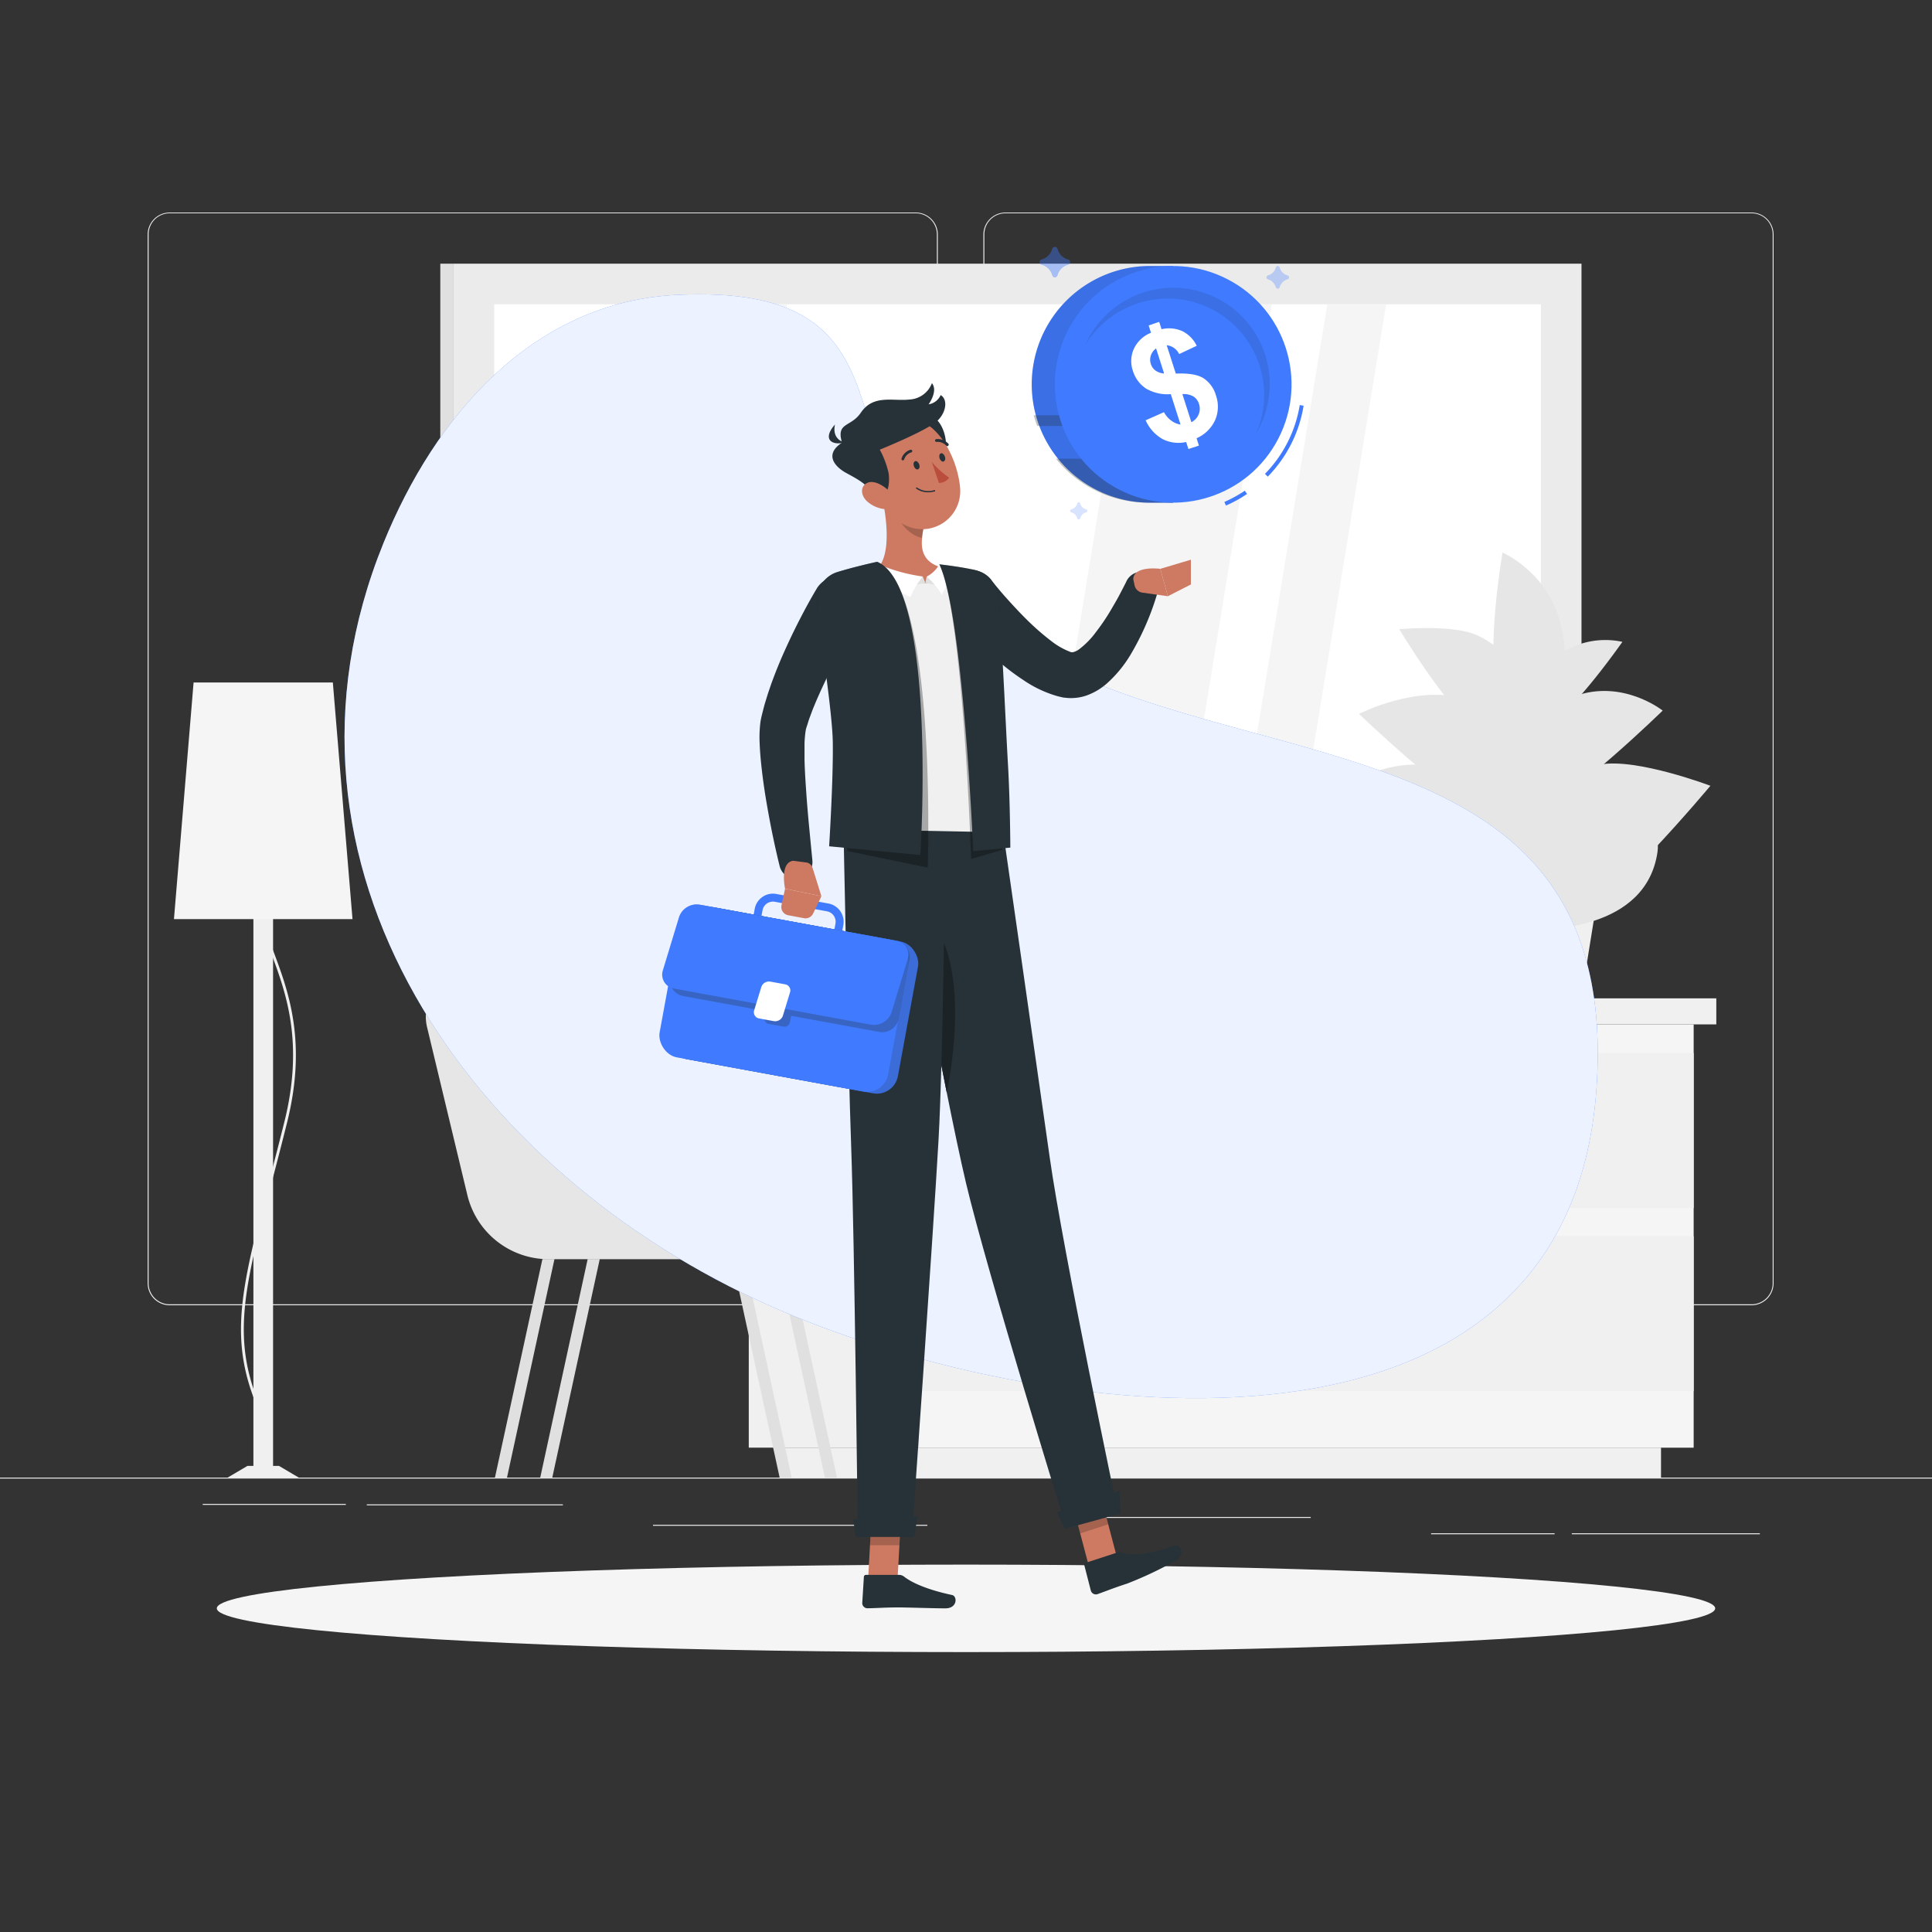 <svg xmlns="http://www.w3.org/2000/svg" viewBox="0 0 500 500"><rect x="0" y="0" width="500" height="500" fill="#333333" stroke="none"/><g id="background-complete"><rect y="382.4" width="500" height="0.25" style="fill:#ebebeb"></rect><rect x="52.46" y="389.21" width="37.04" height="0.25" style="fill:#ebebeb"></rect><rect x="169" y="394.62" width="71" height="0.25" style="fill:#ebebeb"></rect><rect x="94.92" y="389.33" width="50.75" height="0.25" style="fill:#ebebeb"></rect><rect x="406.78" y="396.81" width="48.67" height="0.25" style="fill:#ebebeb"></rect><rect x="370.36" y="396.81" width="31.97" height="0.25" style="fill:#ebebeb"></rect><rect x="277.21" y="392.59" width="62.01" height="0.25" style="fill:#ebebeb"></rect><path d="M237,337.8H43.91a5.71,5.71,0,0,1-5.7-5.71V60.66A5.71,5.71,0,0,1,43.91,55H237a5.71,5.71,0,0,1,5.71,5.71V332.09A5.71,5.71,0,0,1,237,337.8ZM43.91,55.2a5.46,5.46,0,0,0-5.45,5.46V332.09a5.46,5.46,0,0,0,5.45,5.46H237a5.47,5.47,0,0,0,5.46-5.46V60.66A5.47,5.47,0,0,0,237,55.2Z" style="fill:#ebebeb"></path><path d="M453.31,337.8H260.21a5.72,5.72,0,0,1-5.71-5.71V60.66A5.72,5.72,0,0,1,260.21,55h193.1A5.71,5.71,0,0,1,459,60.66V332.09A5.71,5.71,0,0,1,453.31,337.8ZM260.21,55.2a5.47,5.47,0,0,0-5.46,5.46V332.09a5.47,5.47,0,0,0,5.46,5.46h193.1a5.47,5.47,0,0,0,5.46-5.46V60.66a5.47,5.47,0,0,0-5.46-5.46Z" style="fill:#ebebeb"></path><rect x="117.39" y="68.24" width="291.89" height="161.54" transform="translate(526.68 298.02) rotate(180)" style="fill:#ebebeb"></rect><rect x="113.95" y="68.24" width="3.44" height="161.54" style="fill:#e0e0e0"></rect><rect x="127.9" y="78.75" width="270.88" height="140.52" transform="translate(526.68 298.02) rotate(180)" style="fill:#fff"></rect><polygon points="320.5 219.27 335.73 219.27 358.73 78.75 343.51 78.75 320.5 219.27" style="fill:#f5f5f5"></polygon><polygon points="269.99 219.27 306.15 219.27 329.15 78.75 292.99 78.75 269.99 219.27" style="fill:#f5f5f5"></polygon><polygon points="165.47 219.27 180.7 219.27 203.7 78.75 188.48 78.75 165.47 219.27" style="fill:#f5f5f5"></polygon><rect x="193.78" y="265.11" width="44" height="109.54" style="fill:#f0f0f0"></rect><rect x="202.23" y="374.65" width="227.64" height="7.75" style="fill:#f0f0f0"></rect><rect x="237.78" y="265.11" width="200.54" height="109.54" transform="translate(676.1 639.77) rotate(180)" style="fill:#f5f5f5"></rect><rect x="237.01" y="272.53" width="201.31" height="40.09" transform="translate(675.33 585.15) rotate(180)" style="fill:#f0f0f0"></rect><rect x="237.01" y="319.93" width="201.31" height="40.09" transform="translate(675.33 679.96) rotate(180)" style="fill:#f0f0f0"></rect><rect x="230.17" y="272.53" width="7.61" height="40.09" style="fill:#e6e6e6"></rect><rect x="230.17" y="319.93" width="7.61" height="40.09" style="fill:#e6e6e6"></rect><rect x="237.78" y="258.37" width="206.4" height="6.74" style="fill:#f0f0f0"></rect><rect x="187.63" y="258.37" width="50.15" height="6.74" transform="translate(425.41 523.49) rotate(180)" style="fill:#e6e6e6"></rect><path d="M122.09,251.34h27.25a21.66,21.66,0,0,1,20.74,16.54l7.2,30.06,14.79,0h.05a14.69,14.69,0,0,1,14.43,11.93l2,10.3a7.61,7.61,0,0,1,6.25,5.71h-73.1a21.64,21.64,0,0,1-20.73-16.52L110.6,266.15A11.77,11.77,0,0,1,122.09,251.34Zm71.58,68.71h10.94l-1.84-9.49a10.85,10.85,0,0,0-10.65-8.82h0l-13.88.05,1.76,7.32A14.32,14.32,0,0,0,193.67,320.05Z" style="fill:#e6e6e6"></path><polygon points="143.5 325.84 140.38 325.84 128.09 382.4 131.21 382.4 143.5 325.84" style="fill:#e0e0e0"></polygon><polygon points="155.22 325.84 152.09 325.84 139.81 382.4 142.93 382.4 155.22 325.84" style="fill:#e0e0e0"></polygon><polygon points="201.2 325.84 204.32 325.84 216.61 382.4 213.48 382.4 201.2 325.84" style="fill:#e0e0e0"></polygon><polygon points="189.48 325.84 192.6 325.84 204.89 382.4 201.77 382.4 189.48 325.84" style="fill:#e0e0e0"></polygon><rect x="65.58" y="216.78" width="5.09" height="165.62" transform="translate(136.25 599.18) rotate(180)" style="fill:#f0f0f0"></rect><path d="M64.52,381.24l-.13-.7a4.11,4.11,0,0,0,2.4-2.11c1.32-2.34,2.13-7.33-1.55-17.8-5.67-16.13-2.29-29.14,4.45-55.07,1.18-4.51,2.51-9.63,3.89-15.16,5.18-20.71.39-33.56-3.46-43.89-3-8-5.35-14.35-2.33-21.68l.67.28c-2.92,7.07-.6,13.28,2.33,21.15,3.89,10.42,8.72,23.38,3.49,44.32-1.38,5.53-2.71,10.65-3.89,15.17-6.7,25.78-10.07,38.72-4.47,54.64,3.78,10.76,2.89,16,1.48,18.43A4.7,4.7,0,0,1,64.52,381.24Z" style="fill:#f0f0f0"></path><polygon points="58.91 382.4 77.33 382.4 72.21 379.38 64.03 379.38 58.91 382.4" style="fill:#f0f0f0"></polygon><polygon points="45.02 237.87 91.23 237.87 86.14 176.63 50.1 176.63 45.02 237.87" style="fill:#f5f5f5"></polygon><polygon points="372.48 223.84 414.78 223.84 409.21 258.37 378.05 258.37 372.48 223.84" style="fill:#f0f0f0"></polygon><path d="M389.45,240.2c11.52,1.38,36.57.2,39.5-19.64s-54.19-23.27-64.49-22.62c-13.13.83-23.76,10.65-23.76,10.65S377.94,238.82,389.45,240.2Z" style="fill:#e6e6e6"></path><path d="M406.55,237.64c-8.18.81-22.09-5-16.59-21s16.77-17.46,24.22-18.79c9.49-1.7,28.47,5.51,28.47,5.51S414.73,236.83,406.55,237.64Z" style="fill:#e6e6e6"></path><path d="M385.14,211.3c10.31,4.35,18.95,5.83,14.07-7.73s-10.82-20.07-20.5-22.82c-12.33-3.52-27,4-27,4S374.84,207,385.14,211.3Z" style="fill:#e6e6e6"></path><path d="M399.13,208.77c-7.87,2.17-14.07,1.71-8.2-11.35s9.78-14.7,16.51-17.2c12.44-4.63,22.86,3.68,22.86,3.68S407,206.61,399.13,208.77Z" style="fill:#e6e6e6"></path><path d="M382,188.83c8.55,7,16.42,11.37,16.07.55s-6.4-20.52-15.6-24.89c-6.33-3-20.33-1.65-20.33-1.65S373.45,181.87,382,188.83Z" style="fill:#e6e6e6"></path><path d="M387.07,175.61c2,10.85,5.1,19.32,11.86,10.86s7.34-16.39,4.59-26.19C400,147.78,388.85,143,388.85,143S385.09,164.77,387.07,175.61Z" style="fill:#e6e6e6"></path><path d="M404.05,184.84c-5.6,4.14-10.45,6.33-8.69-2.46s4.89-11.17,10.24-14.27a20.88,20.88,0,0,1,14.28-2S409.64,180.69,404.05,184.84Z" style="fill:#e6e6e6"></path></g><g id="background-simple"><path d="M241.48,147.68C290.63,209.86,421,171.24,413.16,281.84c-7.52,106-146.46,86.06-213.62,56.23C121.68,303.48,65.24,224.15,99.29,140.43,112.44,108.1,137.6,78,175.49,76.3,236,73.59,215.44,114.72,241.48,147.68Z" style="fill:#407BFF"></path><path d="M241.48,147.68C290.63,209.86,421,171.24,413.16,281.84c-7.52,106-146.46,86.06-213.62,56.23C121.68,303.48,65.24,224.15,99.29,140.43,112.44,108.1,137.6,78,175.49,76.3,236,73.59,215.44,114.72,241.48,147.68Z" style="fill:#fff;opacity:0.9"></path></g><g id="Shadow"><ellipse id="path" cx="250" cy="416.24" rx="193.89" ry="11.32" style="fill:#f5f5f5"></ellipse></g><g id="Character"><path d="M256.56,150.17c.69.86,1.55,1.88,2.34,2.82s1.65,1.89,2.49,2.82c1.69,1.85,3.4,3.67,5.17,5.36a64.09,64.09,0,0,0,5.38,4.63,19.05,19.05,0,0,0,5.06,2.91l.25.09c.07,0,0,0,.05,0l.05,0s.11,0,.28,0a4.33,4.33,0,0,0,1.66-.78,21.51,21.51,0,0,0,4.39-4.51,53.73,53.73,0,0,0,4.06-6.06c.63-1.08,1.27-2.16,1.86-3.27s1.19-2.28,1.71-3.3l.1-.2a4.31,4.31,0,0,1,8,3.21,69.59,69.59,0,0,1-6.89,15.65,31.88,31.88,0,0,1-6.12,7.39,16.29,16.29,0,0,1-5.25,3.08,12.37,12.37,0,0,1-3.63.65,11.42,11.42,0,0,1-1.94-.1c-.31,0-.68-.1-.93-.16l-.71-.16a30.18,30.18,0,0,1-9.09-4.24,58.85,58.85,0,0,1-7-5.38c-2.15-1.89-4.18-3.84-6.12-5.87-1-1-1.92-2-2.85-3.08s-1.81-2.07-2.78-3.28a6.68,6.68,0,0,1,10.41-8.38h0Z" style="fill:#263238"></path><path d="M295.62,153.37l6.62.93-1.95-7.09s-6.87-.91-7,2.67l.33,1.57A2.42,2.42,0,0,0,295.62,153.37Z" style="fill:#ce7a63"></path><polygon points="308.2 151.26 308.2 144.85 300.29 147.21 302.24 154.3 308.2 151.26" style="fill:#ce7a63"></polygon><polygon points="281.74 405.12 288.99 402.77 284.48 385.68 277.23 388.03 281.74 405.12" style="fill:#ce7a63"></polygon><path d="M289.1,401.81,281,404.45a.54.54,0,0,0-.37.67l1.69,6.57a1.36,1.36,0,0,0,1.69.88c2.82-1,4.12-1.58,7.7-2.74a96.81,96.81,0,0,0,12.66-6c2.65-1.66.95-4.33-.35-3.85-5.83,2.13-10.91,2.82-13.48,1.88A2.14,2.14,0,0,0,289.1,401.81Z" style="fill:#263238"></path><polygon points="277.23 388.04 284.49 385.68 286.8 394.49 279.55 396.85 277.23 388.04" style="opacity:0.2"></polygon><path d="M259.57,215s9.06,63,12.11,84.64c3.34,23.7,17.69,92,17.69,92l-13.45,3.72S255.47,329.2,250,306.16c-5.91-25-17.69-91.16-17.69-91.16Z" style="fill:#263238"></path><path d="M245,282.68c-2.77-13.9-5.77-29.81-8.15-42.71,1.23-3.31,3.1-5,6.74,2.48C249,253.54,247.29,271.84,245,282.68Z" style="fill:#263238"></path><path d="M245,282.68c-2.77-13.9-5.77-29.81-8.15-42.71,1.23-3.31,3.1-5,6.74,2.48C249,253.54,247.29,271.84,245,282.68Z" style="opacity:0.3"></path><polygon points="275.58 395.66 289.99 391.69 289.71 385.82 273.49 391.43 275.58 395.66" style="fill:#263238"></polygon><polygon points="224.68 408.46 232.29 408.46 233.28 390.81 225.66 390.81 224.68 408.46" style="fill:#ce7a63"></polygon><path d="M232.69,407.57h-8.56a.54.54,0,0,0-.56.52l-.42,6.78a1.35,1.35,0,0,0,1.34,1.35c3-.05,4.4-.22,8.17-.22,2.31,0,8.82.24,12,.24s3.11-3.16,1.75-3.45c-6.07-1.29-10.27-3.06-12.42-4.75A2.19,2.19,0,0,0,232.69,407.57Z" style="fill:#263238"></path><polygon points="225.66 390.81 233.29 390.81 232.77 399.91 225.15 399.91 225.66 390.81" style="opacity:0.2"></polygon><path d="M244.68,214.61s-.55,58.61-1.79,80.43C241.54,318.93,236,397.71,236,397.71h-14s-.86-76.85-1.7-100.5c-.91-25.68-2-82.6-2-82.6Z" style="fill:#263238"></path><polygon points="221.52 397.71 236.6 397.71 237.44 392.42 220.79 393.25 221.52 397.71" style="fill:#263238"></polygon><path d="M259.62,215.41l-41.24-.8c-.29-3.64,1-15.09.36-30.17a193.37,193.37,0,0,0-4.05-33.24v0a2.39,2.39,0,0,1,1.94-2.88c.72-.13,1.58-.26,2.53-.4,2.45-.36,5.54-.73,8.56-.88A153.85,153.85,0,0,1,245,147a50,50,0,0,1,5.81.81,15,15,0,0,1,3.28,1,3,3,0,0,1,1.67,1.5C257.67,155.53,259.66,177.51,259.62,215.41Z" style="fill:#f0f0f0"></path><path d="M222.9,159.06c-1.4,2.34-2.89,4.9-4.25,7.39s-2.74,5-4,7.59-2.45,5.11-3.54,7.67l-.79,1.91-.71,1.91c-.25.64-.43,1.27-.63,1.9l-.31.94a4.93,4.93,0,0,0-.13.52,27.12,27.12,0,0,0-.33,3.49c0,1.33,0,2.72,0,4.12.06,2.82.25,5.71.45,8.6s.45,5.82.73,8.74.56,5.86.85,8.74v.07a4.31,4.31,0,0,1-8.48,1.45c-1.45-5.9-2.62-11.76-3.61-17.76-.49-3-.89-6-1.21-9.13-.15-1.56-.28-3.14-.34-4.78a31.62,31.62,0,0,1,.18-5.39c.05-.47.2-1.17.31-1.66l.3-1.2c.21-.8.4-1.61.64-2.37l.71-2.31.77-2.26q1.59-4.45,3.5-8.69c1.27-2.82,2.59-5.59,4-8.32s2.84-5.37,4.49-8.12A6.68,6.68,0,0,1,222.93,159Z" style="fill:#263238"></path><path d="M244.21,147c-5-1.19-5.92-4.3-5.58-7.73a19.52,19.52,0,0,1,.4-2.55l-6.31-5.24-4.64-3.84c1.29,5.58,2.74,15.74-1,19.47a21.2,21.2,0,0,0,12.72,3.81C247.19,150.59,244.21,147,244.21,147Z" style="fill:#ce7a63"></path><polygon points="239.48 150.88 238.8 149.2 234.6 151.71 239.48 150.88" style="fill:#e0e0e0"></polygon><polygon points="239.48 150.88 239.82 149.2 244.02 151.71 239.48 150.88" style="fill:#e0e0e0"></polygon><path d="M227.37,146.05a45.47,45.47,0,0,0,11.43,3.15,20,20,0,0,0-3.15,5.31c-1.83-.49-9.85-5.39-11.62-7.75Z" style="fill:#fff"></path><path d="M243,146.23a7.85,7.85,0,0,1-3.18,3,18.88,18.88,0,0,1,3.91,4.67,12.09,12.09,0,0,0,1.74-7.11Z" style="fill:#fff"></path><path d="M227,145.39s-5.55,1.2-10.25,2.64a7.53,7.53,0,0,0-5.29,7.9c1,10.14,5.6,28.54,5.69,36.32.11,9.71,2.15,28,2.15,28l20.79,4.29S242.63,152,227,145.39Z" style="opacity:0.3"></path><path d="M243.1,146.05s4.62.49,8.88,1.39a8.23,8.23,0,0,1,6.51,7.46c1.14,16.79.6,33.68,1.14,42.79.56,9.69-.18,22.25-.18,22.25l-8.13,2.35S249.27,158.75,243.1,146.05Z" style="opacity:0.3"></path><path d="M227,145.39s-5.55,1.2-10.25,2.64a7.53,7.53,0,0,0-5.29,7.9c1,10.14,4,28.65,4.07,36.43.12,9.71-.95,26.66-.95,26.66l23.61,2.27S242.63,152,227,145.39Z" style="fill:#263238"></path><path d="M243.1,146.05s4.62.49,8.88,1.39a8.23,8.23,0,0,1,6.51,7.46c1.14,16.79,1.83,33.61,2.36,42.72.57,9.69.62,21.74.62,21.74l-9.6.92S249.27,158.75,243.1,146.05Z" style="fill:#263238"></path><path d="M239,136.67a19.52,19.52,0,0,0-.4,2.55c-2.36-.47-5.5-3-5.83-5.38a11.3,11.3,0,0,1-.08-2.41Z" style="opacity:0.2"></path><path d="M244.73,113.74c.53,3.84-1,7.23-3.5,7.57s-4.88-2.51-5.41-6.35,1-7.24,3.5-7.58S244.2,109.89,244.73,113.74Z" style="fill:#263238"></path><path d="M224.87,122c2.9,7,4.24,11.24,9.15,13.79A9.85,9.85,0,0,0,248.45,126c-.65-6.9-5.29-17.2-13.33-17.88A10,10,0,0,0,224.87,122Z" style="fill:#ce7a63"></path><path d="M225.13,127.41c.42,3.65,5.75,2.28,4.85-4.92a23.36,23.36,0,0,0-2.29-6.12s12.42-5,15-7.56c2.36-2.35,2.53-5.56.75-6.56a4.1,4.1,0,0,1-3.12,2.39s2.53-3.42.86-5.48a6.55,6.55,0,0,1-5.75,4.23c-4.37.51-9.4-1.39-12.65,3.42-2.59,3.83-6.46,2.4-4.86,7.75-5,3.28-1.31,6.5.86,7.72S224.9,125.4,225.13,127.41Z" style="fill:#263238"></path><path d="M218.6,114.5s-3.37-.58-2.52-4.63C212.72,113.67,215.26,115.41,218.6,114.5Z" style="fill:#263238"></path><path d="M224.56,129.89a8.19,8.19,0,0,0,5.13,1.92c2.37,0,2.5-2.25,1-4.1-1.39-1.66-4.29-3.65-6.24-2.74S222.75,128.37,224.56,129.89Z" style="fill:#ce7a63"></path><path d="M236.51,120.62c.2.59.67,1,1.06.84s.53-.68.33-1.26-.68-1-1.06-.84S236.31,120,236.51,120.62Z" style="fill:#263238"></path><path d="M243.15,118.59c.2.58.67,1,1.06.84s.53-.68.33-1.26-.67-1-1.06-.84S243,118,243.15,118.59Z" style="fill:#263238"></path><path d="M241.14,119.53a23,23,0,0,0,4.52,4.11A3.49,3.49,0,0,1,243,125Z" style="fill:#ba4d3c"></path><path d="M241.17,127.32a5.29,5.29,0,0,1-4.06-.87.18.18,0,0,1,0-.25.19.19,0,0,1,.26,0,5.07,5.07,0,0,0,4.42.64.17.17,0,0,1,.22.12.17.17,0,0,1-.12.22A4.94,4.94,0,0,1,241.17,127.32Z" style="fill:#263238"></path><path d="M233.72,119.13a.37.37,0,0,1-.18,0,.36.36,0,0,1-.22-.46,3.46,3.46,0,0,1,2.33-2.28.35.35,0,0,1,.43.27.35.35,0,0,1-.27.43,2.75,2.75,0,0,0-1.81,1.81A.35.35,0,0,1,233.72,119.13Z" style="fill:#263238"></path><path d="M212.28,250.15a5.12,5.12,0,0,1-.87-.08h0l-13.49-2.47a4.81,4.81,0,0,1-3.85-5.58l1.25-6.81a4.77,4.77,0,0,1,2-3.08,4.72,4.72,0,0,1,3.59-.77l13.49,2.47a4.8,4.8,0,0,1,3.85,5.58L217,246.22A4.79,4.79,0,0,1,212.28,250.15Zm-.5-2.1a2.75,2.75,0,0,0,3.19-2.2l1.25-6.82a2.74,2.74,0,0,0-2.2-3.18l-13.49-2.47a2.74,2.74,0,0,0-3.19,2.2l-1.25,6.81a2.76,2.76,0,0,0,2.2,3.19Z" style="fill:#407BFF"></path><rect x="175.37" y="238.92" width="60.13" height="39.92" rx="5.54" transform="translate(50.03 -32.79) rotate(10.39)" style="fill:#263238"></rect><rect x="175.37" y="238.92" width="60.13" height="39.92" rx="5.54" transform="translate(50.03 -32.79) rotate(10.39)" style="fill:#407BFF;opacity:0.8"></rect><rect x="172.84" y="238.46" width="60.13" height="39.92" rx="5.54" transform="translate(49.91 -32.34) rotate(10.39)" style="fill:#407BFF"></rect><path d="M231.85,243.43l-50.69-9.29a4.31,4.31,0,0,0-5,3.45l-2.78,15.2a4.3,4.3,0,0,0,3.45,5l21.3,3.9-.31,1.68A1.41,1.41,0,0,0,199,265l3.79.69a1.42,1.42,0,0,0,1.65-1.13l.3-1.67,22.82,4.18a4.3,4.3,0,0,0,5-3.45l2.79-15.2A4.32,4.32,0,0,0,231.85,243.43Z" style="fill:#263238;opacity:0.3"></path><path d="M225.39,265.18l-50.95-9.34a3.65,3.65,0,0,1-2.88-4.76l4.16-13.7a4.79,4.79,0,0,1,5.31-3.26l51,9.34a3.65,3.65,0,0,1,2.88,4.76l-4.16,13.7A4.81,4.81,0,0,1,225.39,265.18Z" style="fill:#407BFF"></path><path d="M200.28,264.27l-3.83-.7a1.62,1.62,0,0,1-1.27-2.1l1.84-6a2.1,2.1,0,0,1,2.34-1.43l3.83.7a1.6,1.6,0,0,1,1.26,2.1l-1.83,6A2.11,2.11,0,0,1,200.28,264.27Z" style="fill:#fff"></path><path d="M245.23,115.46a.35.35,0,0,1-.32-.1,3.06,3.06,0,0,0-2.49-1,.35.35,0,0,1-.42-.29.37.37,0,0,1,.29-.42h0a3.73,3.73,0,0,1,3.13,1.16.36.36,0,0,1,0,.51A.39.39,0,0,1,245.23,115.46Z" style="fill:#263238"></path><path d="M210.3,224.63l2.28,7.31L203.17,230s-1.45-6.77,2.11-7.23l3.33.43A2,2,0,0,1,210.3,224.63Z" style="fill:#ce7a63"></path><path d="M208.07,237.63l-4.1-.77a2.17,2.17,0,0,1-1.72-2.59l.92-4.26,9.41,1.93-2.15,4.49A2.17,2.17,0,0,1,208.07,237.63Z" style="fill:#ce7a63"></path></g><g id="Coin"><path d="M297.09,68.84h6.53v61.25h-6.53a30.63,30.63,0,0,1,0-61.25Z" style="fill:#407BFF"></path><path d="M297.09,68.84h6.53v61.25h-6.53a30.63,30.63,0,0,1,0-61.25Z" style="opacity:0.1"></path><path d="M303.63,107.47v2.77h-35.2a25.6,25.6,0,0,1-.9-2.77Z" style="fill:#263238;opacity:0.3"></path><path d="M273.29,118.72h30.34v11.37h-6.54A30.53,30.53,0,0,1,273.29,118.72Z" style="fill:#263238;opacity:0.3"></path><path d="M317.28,130.84l-.41-.94a33.6,33.6,0,0,0,5.29-2.91l.57.85A34.39,34.39,0,0,1,317.28,130.84Z" style="fill:#407BFF"></path><path d="M328.1,123.35l-.73-.72a33,33,0,0,0,9-17.8l1,.17A33.93,33.93,0,0,1,328.1,123.35Z" style="fill:#407BFF"></path><circle cx="303.62" cy="99.46" r="30.62" transform="translate(76.38 324.05) rotate(-62.8)" style="fill:#407BFF"></circle><path d="M305.52,109.88,303,102a11,11,0,0,1-6.42-1.45A8.42,8.42,0,0,1,293.2,96a7.67,7.67,0,0,1,.28-5.8,8.22,8.22,0,0,1,4.4-4.08l-.61-1.9L300,83.3l.61,1.9a8.47,8.47,0,0,1,5.4.51,8.22,8.22,0,0,1,3.7,3.78l-4.55,2.14a4,4,0,0,0-3.22-2.28l2.36,7.34c3.26-.15,5.65.25,7.15,1.19a7.87,7.87,0,0,1,3.24,4.47,8.74,8.74,0,0,1-.22,6.38,9.43,9.43,0,0,1-4.8,4.69l.61,1.9-2.72.88-.58-1.81a9.15,9.15,0,0,1-6.06-.73,10.49,10.49,0,0,1-4.43-4.89l4.74-2.1a6.54,6.54,0,0,0,1.95,2.23A5.31,5.31,0,0,0,305.52,109.88Zm-6.33-19.71A3.66,3.66,0,0,0,297.84,92a3.39,3.39,0,0,0,0,2.2A3.28,3.28,0,0,0,299,95.87a4.33,4.33,0,0,0,2.27.79Zm9.14,19.1a4,4,0,0,0,1.87-2,3.83,3.83,0,0,0,.1-2.73,3.5,3.5,0,0,0-1.44-1.93A4.94,4.94,0,0,0,306,102Z" style="fill:#fff"></path><path d="M280.78,89.44a24.95,24.95,0,0,1,44.3,22.75,24.95,24.95,0,1,0-44.3-22.75Z" style="opacity:0.1"></path><path d="M333.25,72.28a2.89,2.89,0,0,0-2.07,2.08.54.54,0,0,1-1,0,2.89,2.89,0,0,0-2.08-2.08.54.54,0,0,1,0-1,2.89,2.89,0,0,0,2.08-2.07.53.53,0,0,1,1,0,2.89,2.89,0,0,0,2.07,2.07A.53.53,0,0,1,333.25,72.28Z" style="fill:#407BFF;opacity:0.3"></path><path d="M281.13,132.59a2.18,2.18,0,0,0-1.58,1.58.4.4,0,0,1-.76,0,2.19,2.19,0,0,0-1.57-1.58.4.4,0,0,1,0-.76,2.19,2.19,0,0,0,1.57-1.57.4.4,0,0,1,.76,0,2.19,2.19,0,0,0,1.58,1.57A.4.4,0,0,1,281.13,132.59Z" style="fill:#407BFF;opacity:0.2"></path><path d="M276.47,68.51a3.87,3.87,0,0,0-2.79,2.79.72.72,0,0,1-1.36,0,3.87,3.87,0,0,0-2.78-2.79.71.71,0,0,1,0-1.35,3.89,3.89,0,0,0,2.78-2.79.72.72,0,0,1,1.36,0,3.88,3.88,0,0,0,2.79,2.79A.71.71,0,0,1,276.47,68.51Z" style="fill:#407BFF;opacity:0.4"></path></g></svg>